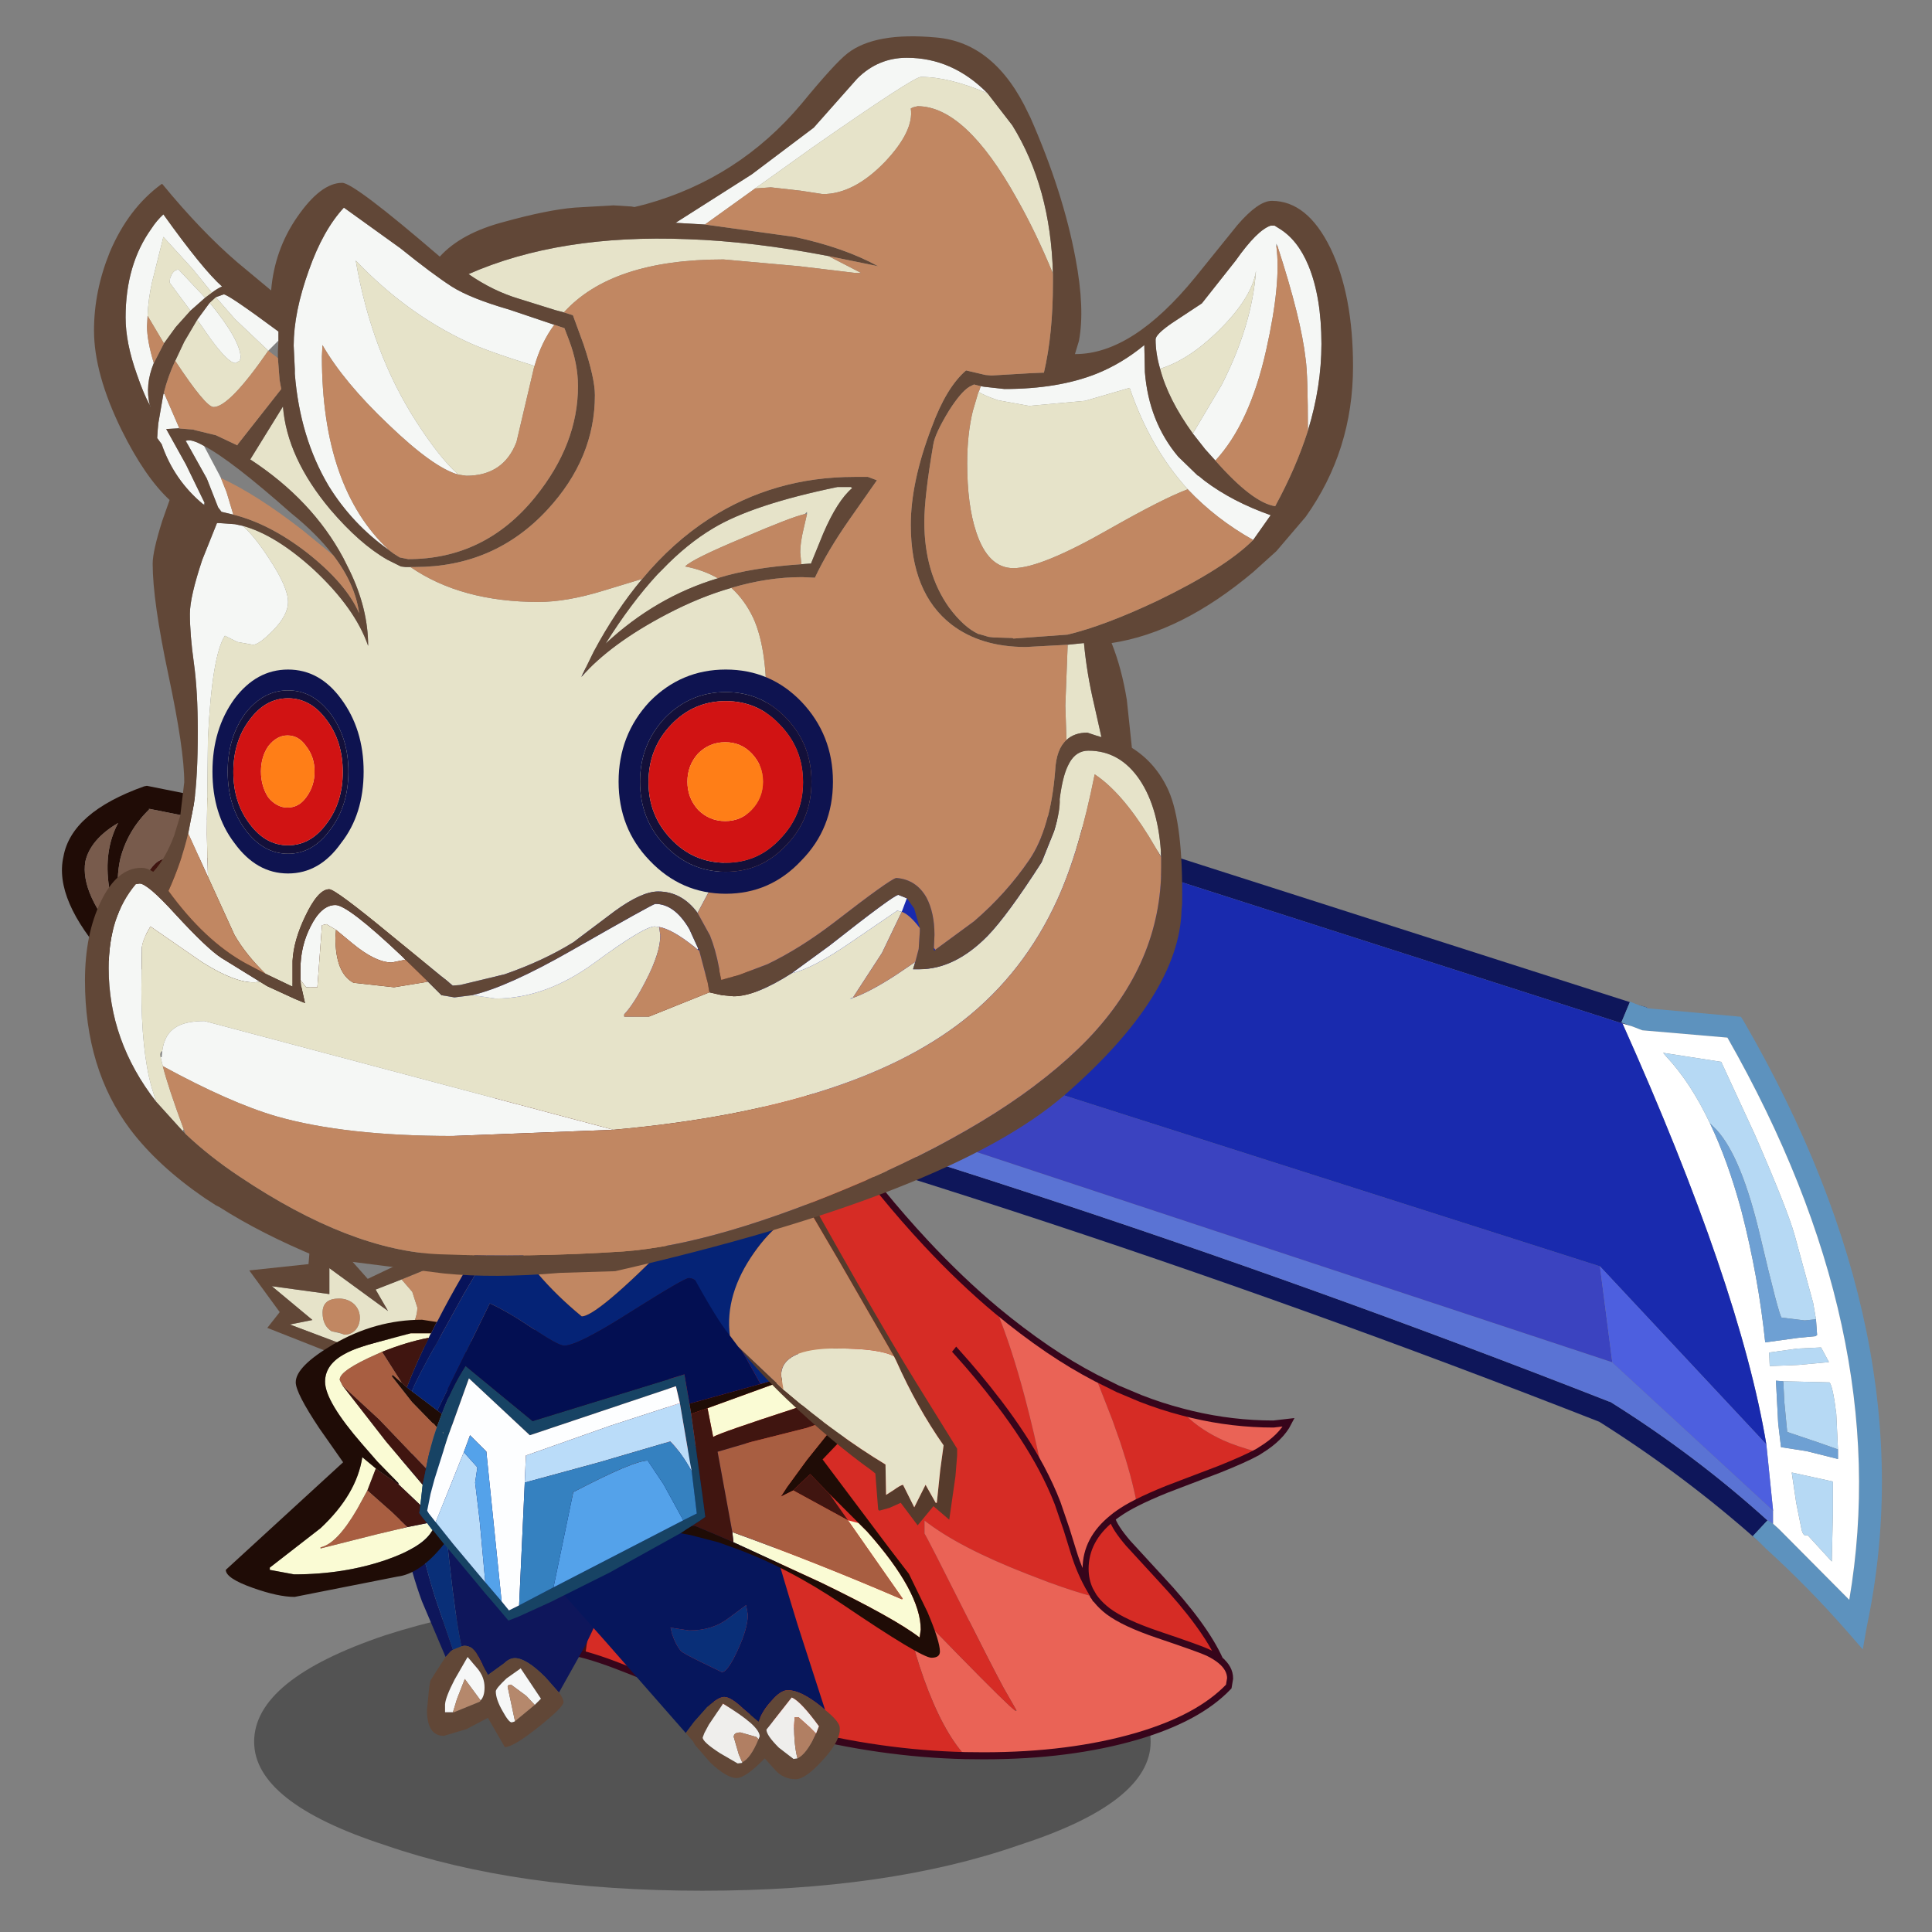 <svg xmlns:ffdec="https://www.free-decompiler.com/flash" xmlns:xlink="http://www.w3.org/1999/xlink" ffdec:objectType="frame" height="90" width="90" xmlns="http://www.w3.org/2000/svg"><rect width="100%" height="100%" fill="#808080" stroke="none"/><use ffdec:characterId="26" height="114.7" transform="matrix(.754 0 0 .753 1.395 1.694)" width="117.85" xlink:href="#a"/><defs><g id="a" transform="translate(-1.85 -2.25)"><use ffdec:characterId="1" height="9.8" transform="matrix(.998 0 0 1.881 15.701 98.535)" width="55.5" xlink:href="#b"/><use ffdec:characterId="3" height="88.65" transform="translate(3.812 40.25) scale(.697)" width="161.35" xlink:href="#c"/><use ffdec:characterId="4" height="226.15" transform="matrix(.186 0 0 .218 25.5 59.604)" width="292.9" xlink:href="#d"/><use ffdec:characterId="6" height="26.45" transform="translate(24.15 89.65) scale(.697)" width="21.25" xlink:href="#e"/><use ffdec:characterId="8" height="30.3" transform="translate(32.75 88.95) scale(.697)" width="27.45" xlink:href="#f"/><use ffdec:characterId="10" height="14.4" transform="translate(15.4 74.9) scale(.697)" width="25.3" xlink:href="#g"/><use ffdec:characterId="12" height="41.4" transform="translate(13.95 73.7) scale(.697)" width="63.3" xlink:href="#h"/><use ffdec:characterId="14" height="35.1" transform="translate(41.5 69.9) scale(.697)" width="25.3" xlink:href="#i"/><use ffdec:characterId="20" height="110" transform="translate(5.25 2.25) scale(.697)" width="112.4" xlink:href="#j"/></g><g id="k" fill-rule="evenodd"><path d="m18.75 25.8-.05-.05h.1l27.55 5.5 1.15.3.75-.15.3-.4.1-.25-.2-.8q-.2-.25-.6-.35l-.9-.2-28.4-5.7-.25.05q-6.45 2.3-7.15 6.25-.85 3.8 3.9 9.1l.2.2.35.15 2.75.6q12.2 2.8 24.35 5.95l.75-.1.45-.6q.15-.45-.05-.8l-.65-.45-.9-.2-22.9-5.6-.45-.1-.6-.15-.7-.1-.3-.35q-1.95-3.85-1.15-7.4.65-2.5 2.55-4.35M16 27q-1.3 2.45-.8 5.7.4 2.95 1.7 4.95l-.45-.1h-.1Q12.6 33.3 13.1 30.4q.45-1.95 2.9-3.4" fill="#200c06" transform="translate(-11 -11.7)"/><path d="m42.3 43.85.9.2.65.45q.2.35.05.8l-.45.6-.75.1q52.4 13.65 104.6 34.15 7.6 4.8 14.15 10.65l-.55-.5 1.3-1.4q-6.4-5.8-13.9-10.5l-.1-.05h-.05Q96.3 58 44.3 44.35L48.55 31l-.3.4-.75.15-1.15-.3-1.1 3.4-2.95 9.2m4.65-14.45.9.2q.4.1.6.35l.2.8L54 14.2l3.65 1.2 3.55 1.1 88.15 28.3.85.25-.95-.35.75-1.8-97.35-31.2-5.7 17.7m103.8 13.75.7.2.15.1-.85-.3" fill="#0e165a" transform="translate(-11 -11.7)"/><path d="m48.65 30.75-.1.25-4.25 13.35q52 13.65 103.85 34h.05l.1.05q7.5 4.7 13.9 10.5l.5.3v-1.15L148.45 74.9l-.05-.05-99.35-32.9 8.6-26.55L54 14.2l-5.35 16.55" fill="#5a73d4" transform="translate(-11 -11.7)"/><path d="m18.95 38.15.45.1 22.9 5.6 2.95-9.2-18-4q-6.55-1.35-7.9-.1Q18 31.8 18 34.15q-.05 2 .95 4" fill="#401510" transform="translate(-11 -11.7)"/><path d="M18.75 25.8q-1.9 1.85-2.55 4.35-.8 3.55 1.15 7.4l.3.35.7.1.6.15q-1-2-.95-4 0-2.35 1.35-3.6t7.9.1l18 4 1.1-3.4-27.55-5.5-.05.05M16 27q-2.45 1.45-2.9 3.4-.5 2.9 3.25 7.15h.1l.45.1q-1.3-2-1.7-4.95-.5-3.25.8-5.7" fill="#785b4c" transform="translate(-11 -11.7)"/><path d="m61.2 16.5-3.55-1.1-8.6 26.55 99.35 32.9.05.05-1.1-8.55-93.3-29.8L61.2 16.5" fill="#3b43c0" transform="translate(-11 -11.7)"/><path d="m162.2 88.9-1.3 1.4.55.5.55.55q3.9 3.55 7.3 7.45l1.35 1.55.35-2q5.4-25.55-10.9-53.75l-.25-.4-8.25-.75-.15-.1-.7-.2-.75-.3v.05l-.75 1.8.95.35.9.35 7.55.65q14.85 26.1 10.8 49.9l-6.25-6.3-.5-.45-.5-.3" fill="#5d92be" transform="translate(-11 -11.7)"/><path d="M162.7 88.05v1.15l.5.45 6.25 6.3q4.05-23.8-10.8-49.9l-7.55-.65-.9-.35-.85-.25q10.4 23.25 12.75 37.35l.6 5.9m3.8-17 .1 1.4-.15.1-1.55.15-2.9.4q-.6-5.8-2.1-11.65-1.2-4.45-2.8-7.8-1.7-3.6-3.85-5.9l-.3-.35 5.15.8 3 6.5q2.85 6.55 3.5 8.85l1.65 6.05.25 1.45m-1.55 4.05-1.15.05-1.4.05-.05-1.2 2.5-.35 2.1-.1.7 1.3-2.7.25m3.5 7.5v.85l-2.8-.7-2.25-.35-.25-2.1-.2-3.8.65.05 4.1.1q.3.35.6 2.8l.15 3.15m-3.7 4.75-.4-2.7 3.65.8v2.8l-.1 4.3-2.15-2.35q-.4.2-.55-.6l-.45-2.25" fill="#fff" transform="translate(-11 -11.7)"/><path d="M149.35 44.8 61.2 16.5l-7.15 20.05 93.3 29.8 14.75 15.8q-2.35-14.1-12.75-37.35" fill="#192aae" transform="translate(-11 -11.7)"/><path d="m157.1 53.65.6.6q2.2 2.4 3.85 9.4t1.9 7.25l2.05.25 1-.1-.25-1.45-1.65-6.05q-.65-2.3-3.5-8.85l-3-6.5-5.15-.8.3.35q2.15 2.3 3.85 5.9m7.85 21.45 2.7-.25-.7-1.3-2.1.1-2.5.35.05 1.2 1.4-.05 1.15-.05m3.5 7.5-.15-3.15q-.3-2.45-.6-2.8l-4.1-.1.1 1.9.25 2.6 2.95 1 1.55.55m-3.7 4.75.45 2.25q.15.8.55.6l2.15 2.35.1-4.3v-2.8l-3.65-.8.4 2.7" fill="#b6d9f4" transform="translate(-11 -11.7)"/><path d="m148.45 74.9 14.25 13.15-.6-5.9-14.75-15.8 1.1 8.55" fill="#4d5fdf" transform="translate(-11 -11.7)"/><path d="m166.5 71.05-1 .1-2.05-.25q-.25-.25-1.9-7.25t-3.85-9.4l-.6-.6q1.6 3.35 2.8 7.8 1.5 5.85 2.1 11.65l2.9-.4 1.55-.15.15-.1-.1-1.4m-2.9 5.5-.65-.05.2 3.8.25 2.1 2.25.35 2.8.7v-.85l-1.55-.55-2.95-1-.25-2.6-.1-1.9" fill="#6ea0d3" transform="translate(-11 -11.7)"/></g><g id="d"><path d="M47.75-5.25Q56.2.75 64.7 5.7q8 4.65 16.1 8.25l5.4 11.8 2.65 6.4q3.8 9.75 5.45 17.2-3.7 1.6-6.15 3.1-1.05.6-2 1.3-8.8 6.05-8.8 14.35 0 3.35 1.6 6.15-3.5-5.05-5.6-10.95l-2.3-6.35-3-7.5q-2.2-4.85-5.4-10-2.15-9.25-5.4-19.8-4.5-14.55-9.5-24.9m61.8 28.85 3.25.7q13.4 2.7 26.95 2.7l5.1-.5q-2.6 4.35-9.25 7.85l-1.1.6q-7.05-1.65-11.35-3.3-7.45-2.9-12.45-7.05l-1.15-1m12.55 70.45q3.25 2.3 3.25 5.15l-.45 2.3q-9.95 8.95-30.5 14.1-22.3 5.55-50.9 5.55l-6.2-.05q-7.5-7.05-13.7-21.85-2.95-7.1-4.9-14.25-1.7-6.2-1.7-8.65l.15-.2q1.9 2.4 18 16.4Q51.7 107 54 108.35h.45l-.1-.15-4.25-6.35q-4.2-6.7-11.9-19.8Q24.7 59.1 23.85 58.1v-3.7Q35.2 62 57.9 69.55l7.15 2.35q9 2.8 15.1 4.15l.8.9q1.6 1.7 3.9 3.2 5.25 3.35 16.5 6.6 14.05 4.05 16.5 5.05 2.55 1.05 4.25 2.25" fill="#ea6356" fill-rule="evenodd" transform="translate(146.15 103.7)"/><path d="M-33.2-91.95q28.1 40.65 57.4 67.5 11.65 10.7 23.55 19.2 5 10.35 9.5 24.9 3.25 10.55 5.4 19.8 3.2 5.15 5.4 10l3 7.5 2.3 6.35q2.1 5.9 5.6 10.95-1.6-2.8-1.6-6.15 0-8.3 8.8-14.35.75 2.5 5.35 7.1l10.7 9.95q14.8 13.55 19.9 23.25-1.7-1.2-4.25-2.25-2.45-1-16.5-5.05-11.25-3.25-16.5-6.6-2.3-1.5-3.9-3.2l-.8-.9q-6.1-1.35-15.1-4.15l-7.15-2.35Q35.2 62 23.85 54.4v3.7q.85 1 14.35 23.95 7.7 13.1 11.9 19.8l4.25 6.35-.35.15q-2.3-1.35-18.85-15.8-16.1-14-18-16.4L17 75.9v.45q0 2.45 1.7 8.65 1.95 7.15 4.9 14.25 6.2 14.8 13.7 21.85-14.2-.3-28.15-2-29.55-3.55-58.25-13.25-21.05-7.7-30-10.55-5.1-1.65-9.7-2.75 1.15-11.05 7.55-18.9 6.3-7.8 12.1-7.8 2.55 0 5.85 2.75 1.8 1.55 4.5 4.6h.45v-2.8q-2.8-10.15-3.45-18.85l-.25-16.8q0-12.3 1.05-21.25.95-7.85 3.1-16.2h.45q0 .7 4.45 8.9 4.5 8.35 5.55 9.4l.45.45v-.45l-2.25-22.7q0-5.95 4.3-7.1 1.2-.35 7.45-.15l1.95.05q6.45.2 9.4-2.25 4.3-3.5 4.3-13.4 0-4.2-2-11.8l-4.4-16.2q-3.75-15-5.3-30.7l-.05-.6.4-2.7m114 105.9L88 17l7.65 2.75q6.9 2.3 13.9 3.85l1.15 1q5 4.15 12.45 7.05 4.3 1.65 11.35 3.3-4.25 2-12.9 4.95l-9.7 3.15-7.65 2.5q-5.8 2-9.95 3.8-1.65-7.45-5.45-17.2l-2.65-6.4-5.4-11.8m-182 76.65-2.95-.1q-8.3 0-11.85 1.5-2.95 1.25-9.6 6.6.4-6.1.4-12.45l-.05-2.8.85-2.5q2.15-4.95 6.55-4.95 4.05 0 11.3 8 2.9 3.15 5.35 6.7M62.65 39.45Q57.1 30.6 48.6 21.05q8.5 9.55 14.05 18.4m16.3 34.8 1.2 1.8-1.2-1.8M47.9 20.3q-6-6.75-13.5-13.85 7.5 7.1 13.5 13.85" fill="#d62c25" fill-rule="evenodd" transform="translate(146.15 103.7)"/><path d="M-88.8 92.55q-6.85-1.6-12.4-1.95-2.45-3.55-5.35-6.7-7.25-8-11.3-8-4.4 0-6.55 4.95l-.85 2.5q-.7-14.75-7.8-62.75-5.7-38.7-10.05-63.75 9.3-14.85 50.8-36.8 17.4-9.2 33.75-16Q-43-102.4-39-102.4q3.1 0 4.55 1.15l.55 8.55.3 3.45.05.6q1.55 15.7 5.3 30.7l4.4 16.2q2 7.6 2 11.8 0 9.9-4.3 13.4-2.95 2.45-9.4 2.25l-1.95-.05q-6.25-.2-7.45.15-4.3 1.15-4.3 7.1L-47 15.6h-.45Q-48.5 14.55-53 6.2q-4.45-8.2-4.45-8.9h-.45q-2.15 8.35-3.1 16.2-1.05 8.95-1.05 21.25l.25 16.8q.65 8.7 3.45 18.85v2.8h-.45q-2.7-3.05-4.5-4.6-3.3-2.75-5.85-2.75-5.8 0-12.1 7.8-6.4 7.85-7.55 18.9" fill="#440d10" fill-rule="evenodd" transform="translate(146.15 103.7)"/><path d="M112.95 11.75q28.1 40.65 57.4 67.5 11.65 10.7 23.55 19.2 8.45 6 16.95 10.95 8 4.65 16.1 8.25l7.2 3.05 7.65 2.75q6.9 2.3 13.9 3.85l3.25.7q13.4 2.7 26.95 2.7l5.1-.5q-2.6 4.35-9.25 7.85l-1.1.6q-4.25 2-12.9 4.95l-9.7 3.15-7.65 2.5q-5.8 2-9.95 3.8-3.7 1.6-6.15 3.1-1.05.6-2 1.3.75 2.5 5.35 7.1l10.7 9.95q14.8 13.55 19.9 23.25 3.25 2.3 3.25 5.15l-.45 2.3q-9.95 8.95-30.5 14.1-22.3 5.55-50.9 5.55l-6.2-.05q-14.2-.3-28.15-2-29.55-3.55-58.25-13.25-21.05-7.7-30-10.55-5.1-1.65-9.7-2.75-6.85-1.6-12.4-1.95l-2.95-.1q-8.3 0-11.85 1.5-2.95 1.25-9.6 6.6.4-6.1.4-12.45l-.05-2.8q-.7-14.75-7.8-62.75Q7.4 85.6 3.05 60.55l-1.75 3.4m110.4-61.5.7.75q.9 1.35.9 4.95l-.3 3.15-.05.45-.7-.75m.3 3.45.4-2.7m-.4 2.7.05.6m113.7 164.7.8.9q1.6 1.7 3.9 3.2 5.25 3.35 16.5 6.6 14.05 4.05 16.5 5.05 2.55 1.05 4.25 2.25m-73.5-73q8.5 9.55 14.05 18.4 3.2 5.15 5.4 10l3 7.5 2.3 6.35q2.1 5.9 5.6 10.95-1.6-2.8-1.6-6.15 0-8.3 8.8-14.35m-6 22.3-1.2-1.8m-44.55-67.8q7.5 7.1 13.5 13.85" fill="none" stroke="#37051b" stroke-linecap="square" stroke-linejoin="miter-clip" stroke-miterlimit="3" stroke-width="2"/><path d="M3.05 60.55q9.3-14.85 50.8-36.8 17.4-9.2 33.75-16 15.55-6.45 19.55-6.45 3.1 0 4.55 1.15M3.05 60.55 2.3 56.2" fill="none" stroke="#37051b" stroke-linecap="round" stroke-linejoin="miter-clip" stroke-miterlimit="3" stroke-width="2"/></g><g id="l" fill-rule="evenodd"><path d="m4.85 18.45-2.1-4.95Q.95 8.6 0 1.25.5.9 1.25.65 2.15 7.5 3.9 13.1l1.6 4.7-.2.15-.45.5M4.45.05 6 0q3.85 0 9.15 3.8 2.2 1.6 4.05 2.4l2.05.75q-1.75 5.9-4 10.45l-2.35 4.2-.1-.1-1.1-1.25q-1.7-1.7-2.7-1.7-.5 0-.95.45L8.6 20.05l-.9-1.75q-.45-.85-1.2-.85l-.25.05q-.5-2.35-1.05-7.35-.65-5.7-.75-10.1" fill="#0e165b"/><path d="M14.9 21.6q.4.55.4.85 0 .45-2.2 2.2-2.25 1.8-3 1.8l-1.5-2.6-1.9 1-2 .6q-1.5 0-1.5-2.3l.2-2.05.1-.55.6-.95.75-1.15.45-.5.2-.15.75-.3.25-.05q.75 0 1.2.85l.9 1.75L10.05 19q.45-.45.95-.45 1 0 2.7 1.7l1.1 1.25.1.1m-2.15 1.1.55-.55-1.8-2.7-.05.05-1.2.85q-.95.9-.95 1.15 0 .7.6 1.75.55 1 .8 1l.2-.05.1-.05 1.75-1.45m-4.8-.4q.35-.35.35-1.15 0-.9-.6-1.65l-.9-1.05-1.15 2q-.8 1.55-.85 2.2v.7h.8l2.2-.9.1-.05.05-.1" fill="#614737"/><path d="M1.25.65q1.25-.5 3.2-.6.1 4.4.75 10.1.55 5 1.05 7.35l-.75.3-1.6-4.7Q2.15 7.5 1.25.65" fill="#092f78"/><path d="m11 24.15-.1.05-.2.05q-.25 0-.8-1-.6-1.05-.6-1.75 0-.25.95-1.15l1.2-.85.05-.05 1.8 2.7-.55.55-.75-.8-1.35-1q-.3 0-.3.2l.65 3.05m-5.5-.8h-.7v-.7q.05-.65.85-2.2l1.15-2 .9 1.05q.6.75.6 1.65 0 .8-.35 1.15l-1.4-1.9-.7 1.8-.35 1.15" fill="#f6f7f7"/><path d="m11 24.15-.65-3.05q0-.2.3-.2l1.35 1 .75.8L11 24.15m-5.5-.8.35-1.15.7-1.8 1.4 1.9-.05.1-.1.05-2.2.9h-.1" fill="#b5886c"/></g><g id="m" fill-rule="evenodd"><path d="m13.8 26.2-7.05-8.05-3.55-4Q1.3 11.7 0 8.95l.35-.4Q4.25 4 11.45 1.7 14.25.75 19 0q2.15 8.25 4.7 16.55l2.45 7.6-.35-.3Q24 22.4 22.85 22.4q-.65 0-1.45.95-.8.85-1.15 1.85l-1.35-1.15Q17.8 23 17.2 23q-.5 0-1.5.9l-1.15 1.3-.75 1m-1.35-9.35.15.6q.3.9.75 1.45.15.2 1.9 1.05l1.75.85q.5 0 1.4-1.95.9-1.95.9-3.15l-.15-.85L17.6 16q-1.4 1.1-3.5 1.1l-1-.15-.65-.1" fill="#06165c"/><path d="m12.45 16.85.65.1 1 .15q2.1 0 3.5-1.1l1.55-1.15.15.85q0 1.2-.9 3.15T17 20.8l-1.75-.85q-1.75-.85-1.9-1.05-.45-.55-.75-1.45l-.15-.6" fill="#092f78"/><path d="M26.15 24.15q1.3 1.05 1.3 1.6v.3q-.15 1.1-1.55 2.6-1.5 1.65-2.35 1.65-1.15 0-1.9-.9l-.85-.95q-1.7 1.75-2.5 1.75-.85 0-2.3-1.35l-1.35-1.55-.2-.35-.65-.75.75-1 1.15-1.3q1-.9 1.5-.9.6 0 1.7 1.05l1.35 1.15q.35-1 1.15-1.85.8-.95 1.45-.95 1.15 0 2.95 1.45l.35.3m-9.05-.55v-.05l-.05.05h.05l-1.25 1.85-.4.75-.15.4q0 .4 1.55 1.4l1.55.9.4-.05v-.05q.75-.35 1.45-2.05l.1-.25q0-.95-3.25-2.9m8.25 2.65.25-.65q-1.6-2.2-2.4-2.55l-.05.05-2.2 2.8q0 .5 1.1 1.6l1.3 1 .35-.05q.8-.35 1.65-2.2" fill="#614737"/><path d="M17.1 23.6q3.25 1.95 3.25 2.9l-.1.25-.2-.2-1.4-.4q-.6 0-.6.4l.45 1.55.3.7v.05l-.4.05-1.55-.9q-1.55-1-1.55-1.4l.15-.4.4-.75 1.25-1.85m6.6 4.85-.35.05-1.3-1q-1.1-1.1-1.1-1.6l2.2-2.8.05-.05q.8.35 2.4 2.55l-.25.65-.6-.6-.95-.85h-.35l-.05.75q0 1.8.3 2.9" fill="#efeeec"/><path d="M20.25 26.75q-.7 1.7-1.45 2.05l-.3-.7-.45-1.55q0-.4.6-.4l1.4.4.2.2m3.45 1.7q-.3-1.1-.3-2.9l.05-.75h.35l.95.85.6.6q-.85 1.85-1.65 2.2" fill="#b17f63"/></g><g id="n" fill-rule="evenodd"><path d="m8.15 10.9.3.1q.55 0 .95-.4.4-.45.4-1.1 0-.7-.5-1.2-.55-.5-1.35-.5-1.45 0-1.45 1.25 0 1.15.8 1.65l.85.2m5.75.25h-.2l-2.15.4-1.9.6-.35.1-5.7-2.15 2-.4-3.6-3 5.1.7V5.1l5.2 3.8L11.2 7l2.3-.9.95 1.1.45 1.4q0 1.1-1 2.55" fill="#e6e3c9"/><path d="M7.3 10.7q-.8-.5-.8-1.65 0-1.25 1.45-1.25.8 0 1.35.5.5.5.5 1.2 0 .65-.4 1.1-.4.4-.95.4l-.3-.1-.25-.1-.6-.1m6.6.45q1-1.45 1-2.55l-.45-1.4-.95-1.1 10.25-4.2.35 1.4q1.2 4.65 1.2 7.9l-.05 1-10.75-1.1-.6.05" fill="#c18762"/><path d="m13.5 6.1-2.3.9 1.1 1.9-5.2-3.8v2.3L2 6.7l3.6 3-2 .4 5.7 2.15.35-.1 1.9-.6 2.15-.4h.2l.6-.05 10.75 1.1-.25 2.2q-3.4-1.25-5-1.65-2.45-.65-4.7-.65l-3.25.4q-1.75.35-2.6 1L1.6 10.4 2.7 9 0 5.3l5.15-.55h.1L5.4 3q.2-1.65.8-1.8l4.3 4.85L23.2 0l.55 1.9L13.5 6.1" fill="#614737"/></g><g id="o" fill-rule="evenodd"><path d="M15.3 26v-.1L13.45 24l-1.35-1.55q-3.3-3.8-3.3-5.55 0-1.55 1.8-2.5.9-.5 2.8-1l3-.8h1.8l-.1.15-.1.25q-1.9.35-4.15 1.25l-.45.2q-3.3 1.45-3.3 2.25v.05l.25.5 3.85 4.95 3.25 3.85-.2 1.8-1.9-1.8-.05-.05m3.05 4.05-.2.3q-.9 1.3-3.9 2.35Q10.5 34 6.05 34l-2.15-.4v-.2l4.5-3.5q3.2-3 3.7-6.3l1.2 1-.75 1.95-.9 1.65q-1.8 3.1-3.25 3.4v.1l4.95-1.25 2.75-.65.25-.05 1.5-.3.45.6h.05m32-16.45 3.2.35.15.05v.8q0 3.4-3.35 4.5-6.45 2.1-7.15 2.5l-.5-2.55 8.8-3.2-.05-.1-1.1-2.35m5.75 15.85.75.75q4.75 5.35 4.75 8.7l-.1.7q-2.3-1.75-8.8-4.9L45 31.15l-.1-.9q7.35 2.65 15 5.95h.1v-.05l-4.85-6.95.95.25" fill="#fafbd4"/><path d="M18.2 12.6h-1.8l-3 .8q-1.9.5-2.8 1-1.8.95-1.8 2.5 0 1.75 3.3 5.55L13.45 24l1.85 1.9v.1l-1.75-1.2-.25-.2-1.2-1q-.5 3.3-3.7 6.3l-4.5 3.5v.2l2.15.4q4.45 0 8.2-1.3 3-1.05 3.9-2.35l.2-.3 1 1.25q-2.1 2.65-4.15 2.9L6.1 36q-1.45 0-3.7-.8Q0 34.35 0 33.6l10.4-9.55-2.1-3q-2.1-3.15-2.1-4.1 0-1.4 3.3-3.35 3.75-2.2 7.9-2.2l1.3.2-.45.9-.05.1m-1.7 5.15 2.25 1.7.4.3-.45 1.2-.25-.3-.15-.1-1.8-1.85-1.8-2.3.1-.1.8.7.45.4.45.35m30.9-.65 2.6-.75 1.45-.4.05.1-8.8 3.2-1.45.5-.15-.9 6.3-1.75m6.3-3.1-.15-.05-3.2-.35-.4-.9 3.7 1.1 3 .65q2.15.4 2.15 1.5 0 .9-1.35 2.8l-1.6 1.95-2.95 3.1 5.85 7.8 1.8 2.35 1.65 3.4q1.1 2.6 1.1 3.5 0 .55-.75.55-.9 0-7.9-4.75-4.9-3.3-9.6-5l-1.4-.5-2.5-.65-.85-.15.6-.4.4-.25h.3l.95.4.95.4 1.5.65 7.7 3.55q6.5 3.15 8.8 4.9l.1-.7q0-3.35-4.75-8.7l-.75-.75-2.6-2.6-1.7-1.75-1.15 1.1-.35.35-1.1.55.55-.85 1.75-2.4 2.2-2.75 1.1-1.25q1.9-2.45 1.9-3.25 0-1.95-3-2.6" fill="#1f0c06"/><path d="m18 13 .1-.25.1-.15.05-.1.45-.9.05-.05Q20.7 7.7 23.9 2.7l.25-.4h.2l.65.15h.05L24.7 3l-3.65 6.2-1.9 3.45-.1.2q-2.15 3.8-2.55 4.9l-.45-.35q.8-2.1 1.95-4.4m32 3.35L43 .65 42.9.4l-.05-.05.65-.25.3-.1.45.9.15.3 5.45 11.3.1.2.4.9 1.1 2.35-1.45.4" fill="#07135a"/><path d="m15.35 26.05 1.9 1.8-.05.4-.05.3.25.35.45.55-1.5.3-.25.05-1.35-1.3-2.2-1.95.75-1.95.25.2L15.3 26l.05.05m2.1 0L14.2 22.2l-3.85-4.95 3.25 3 4.15 4.35-.3 1.45m-3.6-11.8Q16.1 13.35 18 13q-1.15 2.3-1.95 4.4l-.45-.4-1.75-2.75m28.85 5 .5 2.55q.7-.4 7.15-2.5 3.35-1.1 3.35-4.5V14q3 .65 3 2.6 0 .8-1.9 3.25L51.5 21l-4.95 1.25-2.9.85h-.05v.05l1.1 6 .2 1.1.1.9-1.5-.65-.95-.4-.95-.4h-.3l.7-.45.5-.35-.25-1.9-1-7.25 1.45-.5m7.6 7.3.35-.35 1.15-1.1 1.7 1.75 1.65 2.35-4.85-2.65" fill="#401510"/><path d="m10.35 17.25-.25-.5v-.05q0-.8 3.3-2.25l.45-.2L15.6 17l-.8-.7-.1.1 1.8 2.3 1.8 1.85.15.1.25.3q-.6 1.7-.95 3.65l-4.15-4.35-3.25-3m2.2 9.3 2.2 1.95 1.35 1.3-2.75.65L8.4 31.7v-.1q1.45-.3 3.25-3.4l.9-1.65m42.25-6.7-1.1 1.25-2.2 2.75-1.75 2.4-.55.85 1.1-.55 4.85 2.65L60 36.15l-.1.05q-7.65-3.3-15-5.95l-.2-1.1-1.1-6v-.05h.05l2.9-.85L51.5 21l3.3-1.15" fill="#a85e41"/><path d="m18.75 19.45-2.25-1.7q.4-1.1 2.55-4.9l.1-.2 1.9-3.45L24.7 3q2.4 4.45 6.85 8.1 1.35 0 7.9-6.65L43 .65l7 15.7-2.6.75-3.2-5.75Q42.15 7.7 41.05 7.7q-.4 0-5.15 3-4.7 3-5.9 3-.55 0-2.9-1.6-2.15-1.45-3.7-2.15l-4.65 9.5" fill="#052376"/><path d="m17.25 27.85.2-1.8.3-1.45q.35-1.95.95-3.65l.45-1.2q.85-2.3 2.1-4.25l5.95 4.9.3-.1 13.15-4.05.4 2.3.05.3.15.9 1 7.25.25 1.9-.5.35-.7.45-.4.25-.6.4-6.3 3.5-5.2 2.6-2.85 1.3-.9.35-.5-.6-1.15-1.35-.35-.4-1.2-1.45-2.5-3-1-1.25h-.05l-.45-.6-.45-.55-.25-.35.05-.3.05-.4m23-9.05-.35-1.5-12.95 4.35-5.4-5.05-1.9 5.3-1.15 3.65-.35 1.3-.3 1.5.15.25.55.7.05.05 1.55 1.95 2.3 2.75.55.65 1.45 1.7.65.8.9-.45 3.05-1.6 11.5-5.95 1.2-.6-.45-3.75-.15-.8-.9-5.25M19.3 21.4h-.1l.1.1v-.1" fill="#174364"/><path d="m18.6 29.35-.05-.05-.55-.7-.15-.25.3-1.5.35-1.3 1.15-3.65 1.9-5.3 5.4 5.05L39.9 17.3l.35 1.5-6.15 2-7.35 2.6-.15.05-.1 2.4-.5 10.9-.9.45-.65-.8-1.3-12.75-.05-.55-1.45-1.45-.55 1.5-1.3 3.25-1.15 2.85-.05.1" fill="#fdfeff"/><path d="m18.6 29.35.05-.1 1.15-2.85 1.3-3.25.35.4.85.95-.2 1.35.4 3.35.5 5.5-.55-.65-2.3-2.75-1.55-1.95m7.9-3.5.1-2.4.15-.05 7.35-2.6 6.15-2 .9 5.25.15.8q-.95-1.7-1.9-2.65l-6.3 1.85-6.6 1.8" fill="#badcf9"/><path d="m43 .65-3.55 3.8q-6.55 6.65-7.9 6.65Q27.1 7.45 24.7 3l.35-.55V2.4q2.3-.85 5.9-1.55Q35.3 0 38.5 0l4.4.4.1.25" fill="#c18762"/><path d="m19.15 19.75-.4-.3 4.65-9.5q1.55.7 3.7 2.15 2.35 1.6 2.9 1.6 1.2 0 5.9-3 4.75-3 5.15-3 1.1 0 3.15 3.65l3.2 5.75-6.3 1.75-.05-.3-.4-2.3L27.5 20.3l-.3.1-5.95-4.9q-1.25 1.95-2.1 4.25" fill="#030f52"/><path d="m21.1 23.15.55-1.5 1.45 1.45.05.55 1.3 12.75L23 34.7l-.5-5.5-.4-3.35.2-1.35-.85-.95-.35-.4m19.45 6.05-11.5 5.95 1.75-8.45q5.35-2.8 6.6-2.8l1.4 2.1 1.75 3.2" fill="#54a2ea"/><path d="m26 36.75.5-10.9 6.6-1.8 6.3-1.85q.95.95 1.9 2.65l.45 3.75-1.2.6L38.8 26l-1.4-2.1q-1.25 0-6.6 2.8l-1.75 8.45-3.05 1.6" fill="#3581c0"/></g><g id="p" fill-rule="evenodd"><path d="M8.3.05 8.65 0h.2q8.75 15.85 12.8 22.4l3.65 5.9v.6l-.15 1.85-.55 3.85-1.4-1.2-1.4 1.7-1.5-2-1 .45-.9.25-.1-.1-.25-3.2-.3-.25q-3.5-2.5-7.55-6.35-2.25-2.15-4.3-4.65L9.85 23l.05.05.25.2q4.5 3.85 8.8 6.45l.05 2.7.7-.45q.55-.4.8-.45l1 2 1-2 .9 1.6h.1l.3-2.9.3-2.2q-2.35-3.35-4.2-7.5l-.2-.4-4.95-8.6-2.4-4.1-.05-.1-4-7.25" fill="#563b2c"/><path d="m19.7 20.1.2.4q1.85 4.15 4.2 7.5l-.3 2.2-.3 2.9h-.1l-.9-1.6-1 2-1-2q-.25.05-.8.45l-.7.45-.05-2.7q-4.3-2.6-8.8-6.45l-.25-.2V23l-.2-1.2q0-2.4 4.95-2.4 3.8 0 5.05.7" fill="#e6e3c9"/><path d="m8.3.05 4 7.25q-2.5.05-5 3.6-2.6 3.7-2.15 7.35l-.35-.45q-1.25-1.7-3.55-6L0 9.4Q.05 5 3.7 2.2 6.15.3 8.3.05" fill="#052376"/><path d="m12.3 7.3.05.1 2.4 4.1 4.95 8.6q-1.25-.7-5.05-.7-4.95 0-4.95 2.4l.2 1.2h-.05L5.9 19.25l-.75-1Q4.7 14.6 7.3 10.9q2.5-3.55 5-3.6" fill="#c18762"/></g><g id="q" fill-rule="evenodd"><path d="M80 5.05Q76.6 3.6 74.1 3.6q-.65 0-9.6 6.25l-5.1 3.65-4.45 3.2-2.6-.15 6.75-4.3 5.5-4.15 3.85-4.35q1.85-1.85 4.4-1.85 4.05 0 7.15 3.15M95.3 29.5q-.4-1.35-.4-2.6 0-.45 1.45-1.45L99 23.7l3-3.8q1.9-2.7 3.1-3.1h.35l.4.25q1.65 1 2.6 3.3 1.15 2.8 1.15 6.95 0 3.8-1.2 7.7 0-5-.2-6.35-.4-3.6-2.5-10.05l-.1-.2v.2q.45 3.25-.9 9.25-1.45 6.5-4.5 9.8l-.9-1-1.1-1.4 2.55-4.3q2.7-5.3 3.05-10.15-.35 2.45-3.5 5.5-2.55 2.45-5 3.2m-15.9 1.55.3.05 1.8.2q4.75 0 8.15-1.35 2.25-.9 4.25-2.55l.05 2.4q.35 4.4 2.95 7.5l1.7 1.65.1.05.55.45q2.45 1.85 5.85 3.05l-1.55 2.2q-3.3-1.85-5.8-4.5-3.35-3.7-5.15-9l-3.95 1.15-4.95.45-2.75-.5q-1.2-.4-1.75-.75l.05-.05.15-.45M26.95 45.6q-3.25-2.3-5.35-5.7-2.55-4.3-3-9.95v-.4l-.1-2.1q0-2.95 1.35-6.7 1.25-3.55 3.1-5.55l5 3.6q2.85 2.3 4.55 3.4 1.65 1.05 5.1 2.05l4 1.35q-1.15 1.55-1.75 3.65-4.2-1.3-6-2.15-5.35-2.5-9.85-7.2 1.4 8.15 5.4 14.35 2.1 3.25 3.7 4.65-2.2-.6-6.2-4.45-3.95-3.75-5.85-7.05l-.05 1q0 11.65 5.95 17.2M54.3 81.05l-.3-.25q-1.95-1.55-3.1-1.75l-.4-.05q-.95 0-5.3 3.2t-8.8 3.2l-2.05-.3q3.15-.75 8.75-3.95Q50.35 77 50.55 77q1.7 0 3 2.2l.05.1.75 1.65-.05.1M22.25 79.3l-.85-.5-.4.1v.1l-.4 5.4h-1l-.5-.65v-.95q0-2.05.9-3.8.95-1.9 2.2-1.9 1.1 0 5.85 4.5l.35.35-1.2.25q-1.45 0-3.5-1.7l-1.45-1.2m-6.75 4.6q-1.75.4-5.15-1.75L5.8 79q-.65 1.1-.75 1.8L5 84.5q0 5.55.9 8.75l.4 1.3q-4.2-5.4-4.2-11.85 0-4.6 2.4-7.45l.35-.05q.7 0 3.15 2.7 2.85 3.1 4.1 3.9l3.4 2.1m-8.6 7.5-.2-.8h.1l.05-.55q.2-1.5 1.2-2.1.85-.55 2.55-.55l36.25 9.65-14.25.55q-9.55 0-15.65-1.75-4.1-1.2-10.05-4.45m65.5-13.7-.4-.1-4.1 2.8q-3.4 2.35-5.25 2.75L66 80.7q5.7-4.5 6.1-4.5l.75.3-.45 1.2M6.1 29q-.8 1.95-.35 3.75-.55-1-1.15-2.75-1-2.8-1-5.05 0-4.7 2.3-7.9.45-.7 1.05-1.25 3.5 4.9 5.2 6.4-.45.2-.9.55l-1.7-2.1-2.6-2.85-1 4q-.35 1.55-.4 3l-.05.95q0 1.25.6 3.25m4.55-5.8-1.3 1.15-1.85-2.5.05-.4.15-.35q.25-.4.6-.4l2.35 2.5m.4.45.05.05q2.7 3.3 2.7 4.85l-.1.25-.35.2q-.65 0-2.25-2.2l-1.15-1.65 1.1-1.5m.55-.5.7-.25q.4 0 4.85 3.3v.8l-.9.9-.05-.05-2.9-2.75-1.7-1.95M8.15 34.8l-.95.05L8.95 38l1.65 3.4-.1.15Q7.9 39.4 6.8 36.2l-.4-.55.05-.75.05-.55.45-2.6h.1l1.3 3-.2.05m3.9 4.4.5 1.25.6 2-1.05-.25-.3-.4-1-2.55-1.7-3.05-.15-.3q.45-.2 1.6.45l1.35 2.55.15.3m-2.9 31.55.5-2.6Q10 65.8 10 61.7q0-3.6-.35-6.1-.35-2.5-.35-4.35 0-1.5 1.1-4.8l1.3-3.25h.2l1.4.1.7.15q1.1 1 2.35 2.95Q18 48.9 18 50.2q0 1.2-1.4 2.6-1.2 1.2-1.7 1.2l-1.4-.25-1.1-.55q-1.15 1.8-1.5 9.1l-.1 8.5.1 3.8-1.75-3.85" fill="#f5f7f5"/><path d="m59.4 13.5 5.1-3.65q8.95-6.25 9.6-6.25 2.5 0 5.9 1.45l2.2 2.85q3.4 5.5 3.6 13.15-1.5-3.65-3.2-6.65-4.55-8.2-8.8-8.2l-.4.1-.2.1q.3 2-2.3 4.75Q68.15 14 65.4 14l-1.95-.3-2.65-.3-1.4.1m38.8 21.75Q96 32.2 95.3 29.5q2.45-.75 5-3.2 3.15-3.05 3.5-5.5-.35 4.85-3.05 10.15l-2.55 4.3m-19-3.7q.55.35 1.75.75l2.75.5 4.95-.45 3.95-1.15q1.8 5.3 5.15 9-2.15.8-6.9 3.5-6.1 3.5-8.55 3.5-2.25 0-3.3-3.2-.8-2.4-.8-6.1 0-2.6.5-4.65l.5-1.7M33.1 38.9q-1.6-1.4-3.7-4.65-4-6.2-5.4-14.35 4.5 4.7 9.85 7.2 1.8.85 6 2.15l-.05.15-1.55 6.6q-1.15 3-4.45 3l-.7-.1m9.35-14.4-.75-.2-3.2-1q-2.35-.7-4.5-2.2 8.05-3.55 19.4-3.1 5.8.2 12.5 1.5l2.9 1.5h-.5l-5-.6-6.7-.6q-9.9 0-14.15 4.7m-13.6 22.6q4.5 3.1 11.35 3.1 2.5 0 5.75-1l3.45-1.05q-2.35 2.8-4.3 6.45L44 56.85q2.6-2.95 7.55-5.55 2.95-1.55 5.75-2.35 1.2 1.1 1.95 2.7 1.15 2.55 1.15 7.15 0 6.3-2.8 12.8l-3.3 6.2q-1.4-1.9-3.5-1.9-1.45 0-3.85 1.75L43.3 80.4q-2.65 1.65-6.1 2.85l-3.95.95-.65.05-.6-.5-.45-.35-2.25-1.85-2.2-1.8q-4.9-4.05-5.45-4.05-1 0-2.15 2.45-1 2.1-1.1 3.9v2.3L16 83.2q-1.75-1.7-2.75-3.45L10.9 74.6l-.1-3.8.1-8.5q.35-7.3 1.5-9.1l1.1.55 1.4.25q.5 0 1.7-1.2 1.4-1.4 1.4-2.6 0-1.3-1.65-3.8-1.25-1.95-2.35-2.95 2.9.8 6.25 3.85 3.7 3.45 4.85 6.8 0-3.3-1.65-6.7l-.55-1.1q-2.75-5.15-8.25-8.75l2.9-4.7q.35 4.55 4.2 9.15 2.6 3.05 5.05 4.45l1.2.6.4.05h.45M87 62.45l-.1-3.05.2-5.2V54l1.45-.15q.25 2.7.9 5.45l.65 2.9-.5-.15-.75-.25q-1.15 0-1.85.65M64 42.4v-.2l-.2.2q-1.15.25-5.45 2.1-4.55 1.9-5.15 2.55 1.6.3 2.9 1.05-5.5 1.65-9.95 5.8 2.25-3.6 4.6-6.15l.4-.4q2.2-2.3 4.55-3.7 3.5-2.1 11-3.65h1.2l.1.1q-1.3 1.1-2.55 4l-1.1 2.7h-.15l-.7.05-.1-1.05q0-.85.3-2.1l.3-1.3M50.9 79.05l.1.75q0 1.55-1.3 4.05-1.05 2.05-1.9 2.95v.2H50l5.35-2.15.65.15.45.1 1.05.1q1.95 0 5.15-2.05 1.85-.4 5.25-2.75l4.1-2.8.4.1-1.75 3.65-2.6 4q1.55-.55 3.85-2.05l1.7-1.15-.2.65h.55q3.15 0 6.05-2.95 1.75-1.8 4.8-6.55l1.1-2.75q.55-1.8.5-2.85.25-1.95.7-2.9l.15-.3q.6-1.1 1.7-1.1 2.8 0 4.55 2.6 1.7 2.55 1.9 6.85L94.3 71q-2.45-3.95-4.8-5.5-1.35 6.8-3.3 11.1-2.95 6.5-8.35 10.75-9.95 7.8-31 9.7L10.6 87.4q-1.7 0-2.55.55-1 .6-1.2 2.1-.25.15-.15.55l.2.8q.45 1.8 1.85 5.6l-.1.15-2.35-2.6-.4-1.3Q5 90.05 5 84.5l.05-3.7q.1-.7.75-1.8l4.55 3.15q3.4 2.15 5.15 1.75l.65.4 2.5 1.15.85.35-.3-1.35-.05-.15-.05-.55.5.65h1L21 79v-.1l.4-.1.85.5-.05.7q0 3.15 1.6 4l3.6.4 2.75-.45.25-.05 1.2 1.2 1.15.2 1.6-.2 2.05.3q4.45 0 8.8-3.2 4.35-3.2 5.3-3.2l.4.05m17.15 6.3-.25.05h.2l.05-.05M5.55 24.8q.05-1.45.4-3l1-4 2.6 2.85 1.7 2.1-.6.45-2.35-2.5q-.35 0-.6.4l-.15.35-.05.4 1.85 2.5-1.3 1.45L7 27.25 5.55 24.8m5.55-1.1-.05-.05.55-.5 1.7 1.95 2.9 2.75.05.05q-3.45 5-4.85 5-.7 0-3.4-4.1l.8-1.7 1.15-1.95 1.15 1.65q1.6 2.2 2.25 2.2l.35-.2.1-.25q0-1.55-2.7-4.85" fill="#e6e3c9"/><path d="M80 5.05Q76.9 1.9 72.85 1.9q-2.55 0-4.4 1.85L64.6 8.1l-5.5 4.15-6.75 4.3 2.6.15 7.95 1.1q4.4.95 7.4 2.6l-4.4-.9q-6.7-1.3-12.5-1.5-11.35-.45-19.4 3.1 2.15 1.5 4.5 2.2l3.2 1 .75.2.8.25.95 2.6q1 3 1 4.5 0 5.6-4.2 10.15-4.7 5.1-11.75 5.1h-.85l-.4-.05-1.2-.6q-2.45-1.4-5.05-4.45-3.85-4.6-4.2-9.15l-2.9 4.7q5.5 3.6 8.25 8.75l.55 1.1q1.65 3.4 1.65 6.7-1.15-3.35-4.85-6.8-3.35-3.05-6.25-3.85l-.7-.15-1.4-.1h-.2l-1.3 3.25q-1.1 3.3-1.1 4.8 0 1.85.35 4.35.35 2.5.35 6.1 0 4.1-.35 6.45l-.5 2.6q-.6 2.55-1.75 5.1 3.2 4.4 6.8 6.4l1.8.95 2.4 1.15v-2.3q.1-1.8 1.1-3.9 1.15-2.45 2.15-2.45.55 0 5.45 4.05l2.2 1.8 2.25 1.85.45.35.6.5.65-.05 3.95-.95q3.45-1.2 6.1-2.85l3.65-2.75q2.4-1.75 3.85-1.75 2.1 0 3.5 1.9l1.1 2q.5 1.25.8 2.85l.05.4.15.7 1.6-.45 2.5-.95q2.9-1.4 5.9-3.7 4.9-3.8 5.5-3.95h.05q1.75.15 2.65 1.75.7 1.35.7 3.3l-.05 1.15v.25l.15-.05v-.05l3.4-2.5q2.85-2.45 4.9-5.45 1.9-2.8 2.3-7.95.1-1.9 1-2.7.7-.65 1.85-.65l.75.25.5.15-.65-2.9q-.65-2.75-.9-5.45L87.1 54l-3.7.2q-4 0-6.6-2-3.6-2.8-3.6-8.85 0-3.8 1.85-8.65 1.3-3.55 3.05-5.05l1.7.4.55.05 3.4-.2 1.15-.05h.1q.8-3.4.8-8v-.8q-.2-7.65-3.6-13.15L80 5.05m3.8 2.15q2.9 6.6 4 12.5.85 4.5.3 7.35l-.35 1.15h.05q5.05 0 10.6-6.8l3.75-4.65q1.85-2.15 3.05-2.15 3.15 0 5.2 4.2 2 4.15 2 10.5 0 7.45-4.2 13.35l-2.6 3.05-2.05 1.85Q97.2 52.9 91 53.85q.9 2.25 1.35 5.05l.45 4.25q2.15 1.35 3.25 3.8 1.3 2.95 1.2 10.05l-.05.55q-.2 7.55-10.35 16.4Q76.65 102.8 47 109.6l-4.9.15q-5.85.5-10.3.05l-11.05-1.4q-5.1-2.1-8.85-4.5l-.3-.15-1-.65Q6.45 100.25 4 97q-4-5.35-4-13.2 0-4.1 1.4-7 1.45-3 3.6-3 .5 0 1.05.35l.05-.05q1.05-1.15 1.8-3.15l.55-1.8.35-2.95q0-2.9-1.4-9.5T6 46.8q0-1.1.85-3.8l.6-1.7.05-.15q-2.2-2.05-4.25-6.2Q.8 29.95.8 26.1q0-3.5 1.4-6.95 1.65-3.9 4.6-6.05h.05q3.45 4.2 6.65 6.95l3 2.5q.3-3.6 2.3-6.5 2.1-3.05 4-3.05 1.05 0 8.65 6.55 1.9-2.1 5.75-3.1 3.8-1.05 6.2-1.25l3.45-.2 1.6.1.25.05 1-.25q8.25-2.3 13.8-8.9 2.95-3.6 4.1-4.5Q70.05-.4 75.45.1q5.25.45 8.2 6.8l.15.3M108.4 35q1.2-3.9 1.2-7.7 0-4.15-1.15-6.95-.95-2.3-2.6-3.3l-.4-.25h-.35q-1.2.4-3.1 3.1l-3 3.8-2.65 1.75q-1.45 1-1.45 1.45 0 1.25.4 2.6.7 2.7 2.9 5.75l1.1 1.4.9 1q3.3 3.75 5.3 4.05 1.85-3.4 2.9-6.7m-9.8 3.95-1.7-1.65q-2.6-3.1-2.95-7.5l-.05-2.4q-2 1.65-4.25 2.55-3.4 1.35-8.15 1.35l-1.8-.2-.3-.05-.6-.15-.4.2q-.75.45-1.8 2.1-1.25 2.05-1.4 3-.8 4.65-.8 6.9 0 4.5 2.2 7.6 1.3 1.75 2.6 2.35h.05l.85.25.45.05 1.65.05.1.05 4.8-.35q3.3-.8 7.95-3 6-2.9 8.5-5.4l1.55-2.2q-3.4-1.2-5.85-3.05L98.7 39h-.05l-.05-.05m-57-13.35-4-1.35q-3.45-1-5.1-2.05-1.7-1.1-4.55-3.4l-5-3.6q-1.85 2-3.1 5.55-1.35 3.75-1.35 6.7l.1 2.1v.4q.45 5.65 3 9.95 2.1 3.4 5.35 5.7l.4.3.55.35.75.15q6.8 0 11.25-5.5 3.8-4.7 3.8-9.85 0-2-.8-4.1l-.4-1.05-.9-.3m7.8 22.55q2.7-3.25 5.95-5.35 5.75-3.7 12.85-3.7h1.2l.8.3-2.45 3.5q-1.95 2.8-3.05 5.15L63.6 48h-.1q-3 0-6.2.95-2.8.8-5.75 2.35-4.95 2.6-7.55 5.55l1.1-2.25q1.95-3.65 4.3-6.45m6.7-.05.1-.05q2.9-.9 7.3-1.2l.7-.05h.15l1.1-2.7q1.25-2.9 2.55-4l-.1-.1h-1.2q-7.5 1.55-11 3.65-2.35 1.4-4.55 3.7l-.4.4q-2.35 2.55-4.6 6.15 4.45-4.15 9.95-5.8m-.75 36.75L55.2 84l-.75-2.85-.1-.2-.75-1.65-.05-.1q-1.3-2.2-3-2.2-.2 0-7.45 4.15-5.6 3.2-8.75 3.95l-1.6.2-1.15-.2-1.2-1.2-2-1.95-.35-.35q-4.75-4.5-5.85-4.5-1.25 0-2.2 1.9-.9 1.75-.9 3.8v.95l.05.55v.15h.05l.3 1.35-.85-.35-2.5-1.15-.65-.4-3.4-2.1Q10.85 81 8 77.9q-2.45-2.7-3.15-2.7l-.35.05Q2.1 78.1 2.1 82.7q0 6.45 4.2 11.85l2.35 2.6.25.25q2.1 2 4.8 3.8 9.85 6.6 17.75 6.9 7.9.3 16.25-.25 8.3-.6 21.5-6.3Q82.35 95.8 88.9 89q6.5-6.8 6.5-15.25v-.9q-.2-4.3-1.9-6.85-1.75-2.6-4.55-2.6-1.1 0-1.7 1.1l-.15.3q-.45.95-.7 2.9.05 1.05-.5 2.85l-1.1 2.75q-3.05 4.75-4.8 6.55-2.9 2.95-6.05 2.95h-.55l.2-.65.3-1.15.1-1.55v-.3l-.5-1.75-.65-.9-.75-.3q-.4 0-6.1 4.5l-3.35 2.45q-3.2 2.05-5.15 2.05l-1.05-.1L56 85l-.65-.15m-44.1-62.1q.45-.35.9-.55-1.7-1.5-5.2-6.4-.6.55-1.05 1.25-2.3 3.2-2.3 7.9 0 2.25 1 5.05.6 1.75 1.15 2.75-.45-1.8.35-3.75l.9-1.75 1.05-1.45 1.3-1.45 1.3-1.15.6-.45m-.2.9-1.1 1.5L8.8 27.1 8 28.8q-.65 1.4-1 2.8l-.05.15-.45 2.6-.05.55-.05.75.4.55q1.1 3.2 3.7 5.35l.1.05v-.2L8.95 38 7.2 34.85l.95-.05h.2l1.25.1.15.05 1.85.45 1.8.85.1.05.05-.1 3.85-4.9-.05-.25-.1-.55-.15-1.95v-.6l.05-.95v-.8q-4.45-3.3-4.85-3.3l-.7.25-.55.5m-.5 12.7q-1.15-.65-1.6-.45H8.9l.2.3 1.7 3.05 1 2.55.3.4 1.05.25q3.2.8 6.5 3.35 3.5 2.75 4.65 5.4-.35-2.6-2.3-5.15-1.45-1.9-3.75-3.75-5.3-4.7-7.7-5.95m-4.8-3.6.05.15v-.1l-.05-.05" fill="#614737"/><path d="m54.95 16.7 4.45-3.2 1.4-.1 2.65.3 1.95.3q2.75 0 5.5-2.85 2.6-2.75 2.3-4.75l.2-.1.4-.1q4.25 0 8.8 8.2 1.7 3 3.2 6.65v.8q0 4.6-.8 8h-.1l-1.15.05-3.4.2-.55-.05-1.7-.4q-1.75 1.5-3.05 5.05-1.85 4.85-1.85 8.65 0 6.05 3.6 8.85 2.6 2 6.6 2l3.7-.2v.2l-.2 5.2.1 3.05q-.9.8-1 2.7-.4 5.15-2.3 7.95-2.05 3-4.9 5.45l-3.4 2.5v.05l-.15-.2.05-1.15q0-1.95-.7-3.3-.9-1.6-2.65-1.75h-.05q-.6.15-5.5 3.95-3 2.3-5.9 3.7l-2.5.95-1.6.45-.15-.7-.05-.4q-.3-1.6-.8-2.85l-1.1-2 3.3-6.2q2.8-6.5 2.8-12.8 0-4.6-1.15-7.15-.75-1.6-1.95-2.7 3.2-.95 6.2-.95h.1l1.1.05q1.1-2.35 3.05-5.15l2.45-3.5-.8-.3h-1.2q-7.1 0-12.85 3.7-3.25 2.1-5.95 5.35l-3.45 1.05q-3.25 1-5.75 1-6.85 0-11.35-3.1h.4Q36.3 47.1 41 42q4.2-4.55 4.2-10.15 0-1.5-1-4.5l-.95-2.6-.8-.25q4.25-4.7 14.15-4.7l6.7.6 5 .6h.5l-2.9-1.5 4.4.9q-3-1.65-7.4-2.6l-7.95-1.1M108.4 35q-1.05 3.3-2.9 6.7-2-.3-5.3-4.05 3.05-3.3 4.5-9.8 1.35-6 .9-9.25h.1q2.1 6.45 2.5 10.05.2 1.35.2 6.35m-4.85 9.7q-2.5 2.5-8.5 5.4-4.65 2.2-7.95 3l-4.8.35-.1-.05-1.65-.05-.45-.05-.85-.25h-.05q-1.3-.6-2.6-2.35-2.2-3.1-2.2-7.6 0-2.25.8-6.9.15-.95 1.4-3 1.05-1.65 1.8-2.1l.4-.2.6.15-.15.45-.05.05-.5 1.7q-.5 2.05-.5 4.65 0 3.7.8 6.1 1.05 3.2 3.3 3.2 2.45 0 8.55-3.5 4.75-2.7 6.9-3.5 2.5 2.65 5.8 4.5m-76.6.9Q21 40.05 21 28.4l.05-1q1.9 3.3 5.85 7.05 4 3.85 6.2 4.45l.7.1q3.3 0 4.45-3l1.55-6.6.05-.15q.6-2.1 1.75-3.65l.9.3.4 1.05q.8 2.1.8 4.1 0 5.15-3.8 9.85-4.45 5.5-11.25 5.5l-.75-.15-.55-.35-.4-.3m36.85-3.2h.2l-.3 1.3q-.3 1.25-.3 2.1l.1 1.05q-4.4.3-7.3 1.2l-.1.05q-1.3-.75-2.9-1.05.6-.65 5.15-2.55 4.3-1.85 5.45-2.1m-8.45 42.45L50 87h-2.2v-.2q.85-.9 1.9-2.95 1.3-2.5 1.3-4.05l-.1-.75q1.15.2 3.1 1.75l.3.25.15.1.75 2.85.15.85M30.4 83.9l-.25.05-2.75.45-3.6-.4q-1.6-.85-1.6-4l.05-.7 1.45 1.2q2.05 1.7 3.5 1.7l1.2-.25 2 1.95M8.75 97q-1.4-3.8-1.85-5.6 5.95 3.25 10.05 4.45 6.1 1.75 15.65 1.75l14.25-.55q21.05-1.9 31-9.7 5.4-4.25 8.35-10.75 1.95-4.3 3.3-11.1 2.35 1.55 4.8 5.5l1.1 1.85v.9q0 8.45-6.5 15.25-6.55 6.8-19.7 12.55-13.2 5.7-21.5 6.3-8.35.55-16.25.25-7.9-.3-17.75-6.9-2.7-1.8-4.8-3.8l-.15-.4M73.6 82.15l-1.7 1.15q-2.3 1.5-3.85 2.05l2.6-4 1.75-3.65q.7.25 1.6 1.45v.3L73.9 81l-.3 1.15M6.1 29q-.6-2-.6-3.25l.05-.95L7 27.25 6.1 29m11-.45.15 1.95.1.55.05.25-3.85 4.9-.05.1-.1-.05-1.8-.85-1.85-.45-.15-.05-1.25-.1v-.05l-1.3-3L7 31.6q.35-1.4 1-2.8 2.7 4.1 3.4 4.1 1.4 0 4.85-5l.85.65m-3.95 13.9-.6-2-.5-1.25q3.15 1.45 7.2 4.6L22 46.05q1.95 2.55 2.3 5.15-1.15-2.65-4.65-5.4-3.3-2.55-6.5-3.35M10.9 74.6l2.35 5.15q1 1.75 2.75 3.45l-1.8-.95q-3.6-2-6.8-6.4 1.15-2.55 1.75-5.1l1.75 3.85" fill="#c18762"/><path d="M49.2 66.15q0 3.35 2.2 5.65 2.25 2.35 5.4 2.35 3.15 0 5.35-2.35 2.25-2.3 2.25-5.65 0-3.3-2.25-5.65-2.2-2.3-5.35-2.3-3.15 0-5.4 2.3-2.2 2.35-2.2 5.65m.85-7.1q2.8-2.85 6.75-2.85t6.7 2.85q2.8 2.95 2.8 7.1 0 4.15-2.8 7-2.75 2.95-6.7 2.95t-6.75-2.95q-2.75-2.85-2.75-7t2.75-7.1" fill="#0e1350"/><path d="M49.2 66.15q0-3.3 2.2-5.65 2.25-2.3 5.4-2.3 3.15 0 5.35 2.3 2.25 2.35 2.25 5.65 0 3.35-2.25 5.65-2.2 2.35-5.35 2.35-3.15 0-5.4-2.35-2.2-2.3-2.2-5.65M56.8 59q-2.85 0-4.85 2.1-2 2.1-2 5.1 0 2.95 2 5.05 2 2.1 4.85 2.1 2.85 0 4.8-2.1 2.05-2.1 2.05-5.05 0-3-2.05-5.1-1.95-2.1-4.8-2.1" fill="#13103a"/><path d="M54.35 63.65q-.95 1.05-.95 2.5t.95 2.5q1 1 2.4 1t2.35-1q1-1.05 1-2.5t-1-2.5q-.95-1-2.35-1-1.4 0-2.4 1M56.8 59q2.85 0 4.8 2.1 2.05 2.1 2.05 5.1 0 2.95-2.05 5.05-1.95 2.1-4.8 2.1-2.85 0-4.85-2.1-2-2.1-2-5.05 0-3 2-5.1 2-2.1 4.85-2.1" fill="#d11313"/><path d="M54.35 63.65q1-1 2.4-1t2.35 1q1 1.05 1 2.5t-1 2.5q-.95 1-2.35 1-1.4 0-2.4-1-.95-1.05-.95-2.5t.95-2.5" fill="#ff7e17"/><path d="M13.25 58.8q1.95-2.6 4.75-2.6t4.7 2.6q2 2.7 2 6.45 0 3.8-2 6.35-1.9 2.7-4.7 2.7-2.8 0-4.75-2.7-1.95-2.55-1.95-6.35 0-3.75 1.95-6.45m.95 1.3q-1.55 2.15-1.55 5.15 0 3.05 1.55 5.15 1.6 2.15 3.8 2.15 2.2 0 3.75-2.15 1.6-2.1 1.6-5.15 0-3-1.6-5.15-1.55-2.05-3.75-2.05t-3.8 2.05" fill="#0e1350"/><path d="M14.2 60.1q1.6-2.05 3.8-2.05 2.2 0 3.75 2.05 1.6 2.15 1.6 5.15 0 3.05-1.6 5.15-1.55 2.15-3.75 2.15t-3.8-2.15q-1.55-2.1-1.55-5.15 0-3 1.55-5.15m3.8-1.35q-2 0-3.4 1.9-1.45 1.9-1.45 4.65 0 2.7 1.45 4.6 1.4 1.9 3.4 1.9t3.4-1.9q1.45-1.9 1.45-4.6 0-2.75-1.45-4.65-1.4-1.9-3.4-1.9" fill="#13103a"/><path d="M18 58.75q2 0 3.4 1.9 1.45 1.9 1.45 4.65 0 2.7-1.45 4.6-1.4 1.9-3.4 1.9t-3.4-1.9q-1.45-1.9-1.45-4.6 0-2.75 1.45-4.65 1.4-1.9 3.4-1.9M16.25 63q-.65.95-.65 2.25t.65 2.3q.75.9 1.7.9 1 0 1.65-.9.75-1 .75-2.3 0-1.3-.75-2.25-.65-.95-1.65-.95-.95 0-1.7.95" fill="#d11313"/><path d="M16.25 63q.75-.95 1.7-.95 1 0 1.65.95.75.95.75 2.25t-.75 2.3q-.65.9-1.65.9-.95 0-1.7-.9-.65-1-.65-2.3 0-1.3.65-2.25" fill="#ff7e17"/></g><use ffdec:characterId="2" height="88.65" width="161.35" xlink:href="#k" id="c"/><use ffdec:characterId="5" height="26.45" width="21.25" xlink:href="#l" id="e"/><use ffdec:characterId="7" height="30.3" width="27.45" xlink:href="#m" id="f"/><use ffdec:characterId="9" height="14.4" width="25.3" xlink:href="#n" id="g"/><use ffdec:characterId="11" height="41.4" width="63.3" xlink:href="#o" id="h"/><use ffdec:characterId="13" height="35.1" width="25.3" xlink:href="#p" id="i"/><use ffdec:characterId="15" height="110" width="112.4" xlink:href="#q" id="j"/><path d="M27.75 0q0 2-8.15 3.4Q11.5 4.9 0 4.9q-11.5 0-19.65-1.5-8.1-1.4-8.1-3.4 0-2.05 8.1-3.5Q-11.5-4.9 0-4.9q11.5 0 19.6 1.4 8.15 1.45 8.15 3.5" fill-opacity=".349" fill-rule="evenodd" transform="translate(27.75 4.9)" id="b"/></defs></svg>